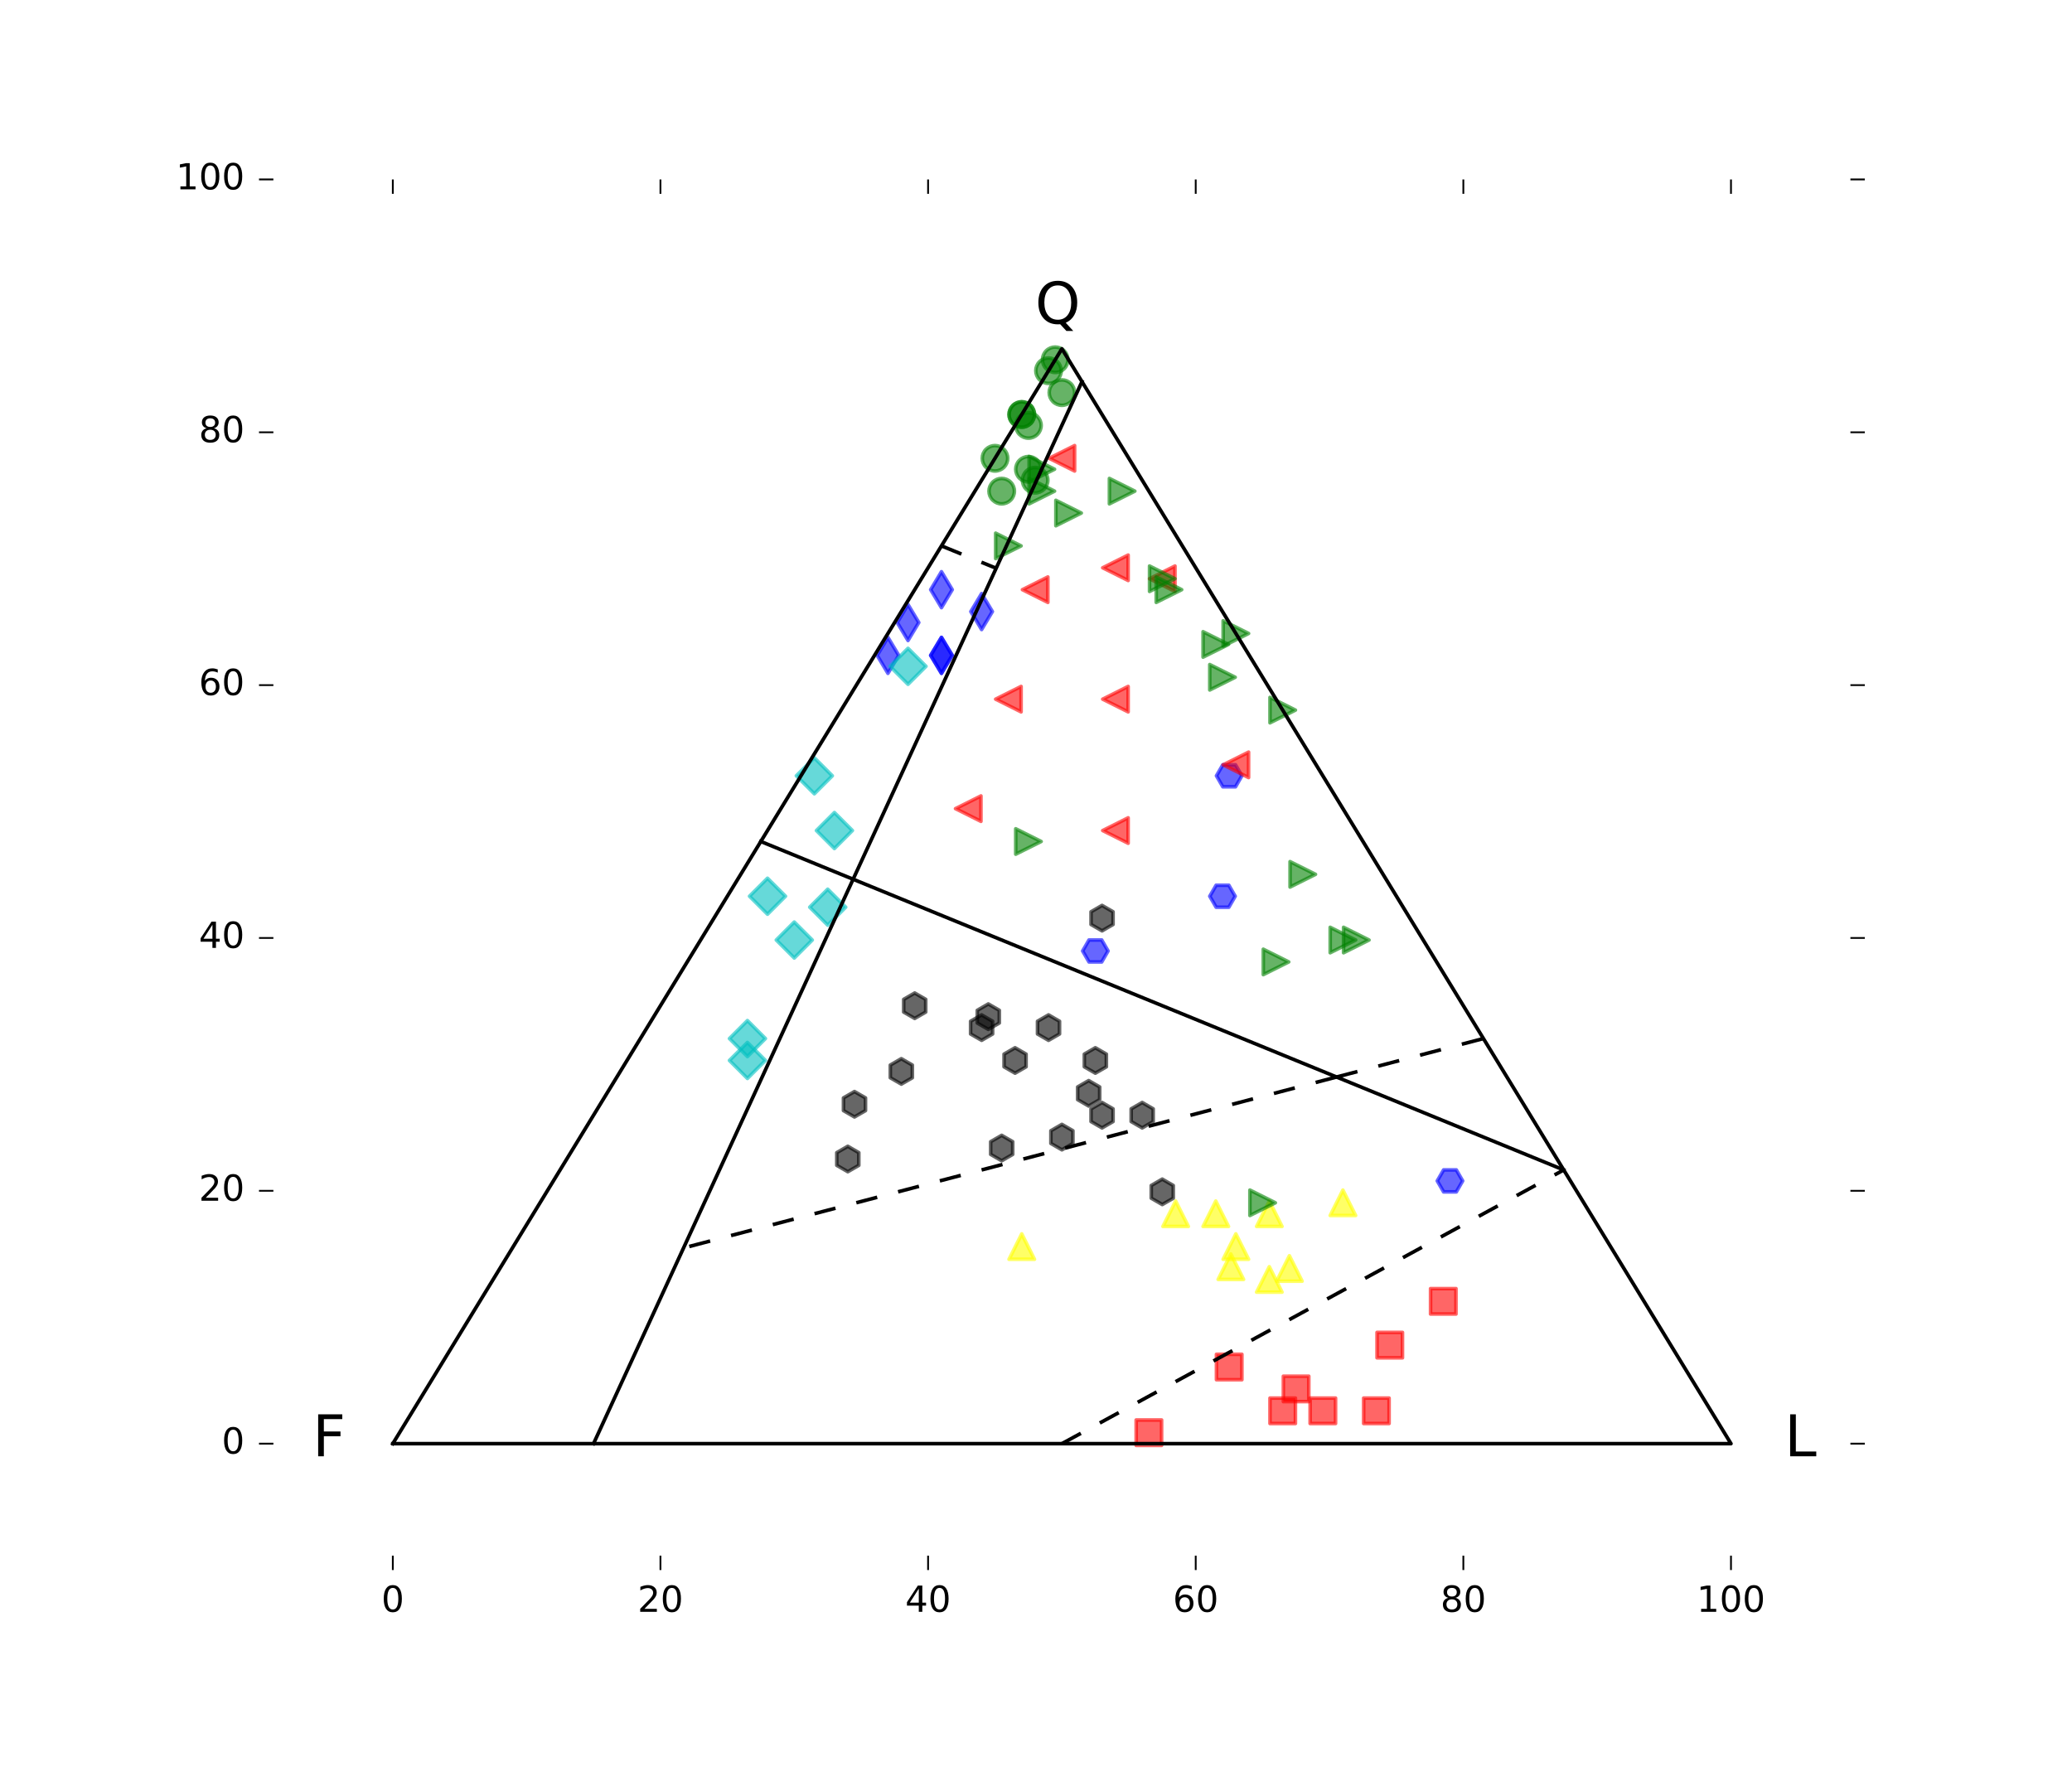 <?xml version="1.0" encoding="utf-8" standalone="no"?>
<!DOCTYPE svg PUBLIC "-//W3C//DTD SVG 1.1//EN"
  "http://www.w3.org/Graphics/SVG/1.1/DTD/svg11.dtd">
<!-- Created with matplotlib (http://matplotlib.org/) -->
<svg height="498pt" version="1.1" viewBox="0 0 576 498" width="576pt" xmlns="http://www.w3.org/2000/svg" xmlns:xlink="http://www.w3.org/1999/xlink">
 <defs>
  <style type="text/css">
*{stroke-linecap:butt;stroke-linejoin:round;stroke-miterlimit:100000;}
  </style>
 </defs>
 <g id="figure_1">
  <g id="patch_1">
   <path d="M 0 498.831 
L 576 498.831 
L 576 0 
L 0 0 
z
" style="fill:#ffffff;"/>
  </g>
  <g id="axes_1">
   <g id="patch_2">
    <path d="M 72 436.477 
L 518.4 436.477 
L 518.4 49.883 
L 72 49.883 
z
" style="fill:#ffffff;"/>
   </g>
   <g id="PathCollection_1">
    <defs>
     <path d="M 0 3.536 
C 0.938 3.536 1.837 3.163 2.5 2.5 
C 3.163 1.837 3.536 0.938 3.536 0 
C 3.536 -0.938 3.163 -1.837 2.5 -2.5 
C 1.837 -3.163 0.938 -3.536 0 -3.536 
C -0.938 -3.536 -1.837 -3.163 -2.5 -2.5 
C -3.163 -1.837 -3.536 -0.938 -3.536 0 
C -3.536 0.938 -3.163 1.837 -2.5 2.5 
C -1.837 3.163 -0.938 3.536 0 3.536 
z
" id="m0edb2e5c78" style="stroke:#008000;stroke-opacity:0.6;"/>
    </defs>
    <g clip-path="url(#pf87d4cf843)">
     <use style="fill:#008000;fill-opacity:0.6;stroke:#008000;stroke-opacity:0.6;" x="278.46" xlink:href="#m0edb2e5c78" y="136.536"/>
    </g>
   </g>
   <g id="PathCollection_2">
    <g clip-path="url(#pf87d4cf843)">
     <use style="fill:#008000;fill-opacity:0.6;stroke:#008000;stroke-opacity:0.6;" x="285.9" xlink:href="#m0edb2e5c78" y="130.448"/>
    </g>
   </g>
   <g id="PathCollection_3">
    <g clip-path="url(#pf87d4cf843)">
     <use style="fill:#008000;fill-opacity:0.6;stroke:#008000;stroke-opacity:0.6;" x="291.48" xlink:href="#m0edb2e5c78" y="103.056"/>
    </g>
   </g>
   <g id="PathCollection_4">
    <g clip-path="url(#pf87d4cf843)">
     <use style="fill:#008000;fill-opacity:0.6;stroke:#008000;stroke-opacity:0.6;" x="295.2" xlink:href="#m0edb2e5c78" y="109.143"/>
    </g>
   </g>
   <g id="PathCollection_5">
    <g clip-path="url(#pf87d4cf843)">
     <use style="fill:#008000;fill-opacity:0.6;stroke:#008000;stroke-opacity:0.6;" x="293.34" xlink:href="#m0edb2e5c78" y="100.012"/>
    </g>
   </g>
   <g id="PathCollection_6"/>
   <g id="PathCollection_7">
    <g clip-path="url(#pf87d4cf843)">
     <use style="fill:#008000;fill-opacity:0.6;stroke:#008000;stroke-opacity:0.6;" x="287.76" xlink:href="#m0edb2e5c78" y="133.492"/>
    </g>
   </g>
   <g id="PathCollection_8">
    <g clip-path="url(#pf87d4cf843)">
     <use style="fill:#008000;fill-opacity:0.6;stroke:#008000;stroke-opacity:0.6;" x="276.6" xlink:href="#m0edb2e5c78" y="127.405"/>
    </g>
   </g>
   <g id="PathCollection_9">
    <g clip-path="url(#pf87d4cf843)">
     <use style="fill:#008000;fill-opacity:0.6;stroke:#008000;stroke-opacity:0.6;" x="284.04" xlink:href="#m0edb2e5c78" y="115.23"/>
    </g>
   </g>
   <g id="PathCollection_10">
    <g clip-path="url(#pf87d4cf843)">
     <use style="fill:#008000;fill-opacity:0.6;stroke:#008000;stroke-opacity:0.6;" x="285.9" xlink:href="#m0edb2e5c78" y="118.274"/>
    </g>
   </g>
   <g id="PathCollection_11">
    <g clip-path="url(#pf87d4cf843)">
     <use style="fill:#008000;fill-opacity:0.6;stroke:#008000;stroke-opacity:0.6;" x="284.04" xlink:href="#m0edb2e5c78" y="115.23"/>
    </g>
   </g>
   <g id="PathCollection_12">
    <defs>
     <path d="M -0 5 
L 3 0 
L 0 -5 
L -3 -0 
z
" id="me1c1388f0f" style="stroke:#0000ff;stroke-opacity:0.6;"/>
    </defs>
    <g clip-path="url(#pf87d4cf843)">
     <use style="fill:#0000ff;fill-opacity:0.6;stroke:#0000ff;stroke-opacity:0.6;" x="272.88" xlink:href="#me1c1388f0f" y="170.016"/>
    </g>
   </g>
   <g id="PathCollection_13">
    <g clip-path="url(#pf87d4cf843)">
     <use style="fill:#0000ff;fill-opacity:0.6;stroke:#0000ff;stroke-opacity:0.6;" x="261.72" xlink:href="#me1c1388f0f" y="163.928"/>
    </g>
   </g>
   <g id="PathCollection_14">
    <g clip-path="url(#pf87d4cf843)">
     <use style="fill:#0000ff;fill-opacity:0.6;stroke:#0000ff;stroke-opacity:0.6;" x="261.72" xlink:href="#me1c1388f0f" y="182.19"/>
    </g>
   </g>
   <g id="PathCollection_15">
    <g clip-path="url(#pf87d4cf843)">
     <use style="fill:#0000ff;fill-opacity:0.6;stroke:#0000ff;stroke-opacity:0.6;" x="261.72" xlink:href="#me1c1388f0f" y="182.19"/>
    </g>
   </g>
   <g id="PathCollection_16">
    <g clip-path="url(#pf87d4cf843)">
     <use style="fill:#0000ff;fill-opacity:0.6;stroke:#0000ff;stroke-opacity:0.6;" x="252.42" xlink:href="#me1c1388f0f" y="173.059"/>
    </g>
   </g>
   <g id="PathCollection_17">
    <g clip-path="url(#pf87d4cf843)">
     <use style="fill:#0000ff;fill-opacity:0.6;stroke:#0000ff;stroke-opacity:0.6;" x="246.84" xlink:href="#me1c1388f0f" y="182.19"/>
    </g>
   </g>
   <g id="PathCollection_18">
    <defs>
     <path d="M -0 5 
L 5 0 
L 0 -5 
L -5 -0 
z
" id="m1ae3c4bf52" style="stroke:#00bfbf;stroke-opacity:0.6;"/>
    </defs>
    <g clip-path="url(#pf87d4cf843)">
     <use style="fill:#00bfbf;fill-opacity:0.6;stroke:#00bfbf;stroke-opacity:0.6;" x="220.8" xlink:href="#m1ae3c4bf52" y="261.325"/>
    </g>
   </g>
   <g id="PathCollection_19">
    <g clip-path="url(#pf87d4cf843)">
     <use style="fill:#00bfbf;fill-opacity:0.6;stroke:#00bfbf;stroke-opacity:0.6;" x="207.78" xlink:href="#m1ae3c4bf52" y="288.717"/>
    </g>
   </g>
   <g id="PathCollection_20">
    <g clip-path="url(#pf87d4cf843)">
     <use style="fill:#00bfbf;fill-opacity:0.6;stroke:#00bfbf;stroke-opacity:0.6;" x="231.96" xlink:href="#m1ae3c4bf52" y="230.888"/>
    </g>
   </g>
   <g id="PathCollection_21">
    <g clip-path="url(#pf87d4cf843)">
     <use style="fill:#00bfbf;fill-opacity:0.6;stroke:#00bfbf;stroke-opacity:0.6;" x="213.36" xlink:href="#m1ae3c4bf52" y="249.15"/>
    </g>
   </g>
   <g id="PathCollection_22">
    <g clip-path="url(#pf87d4cf843)">
     <use style="fill:#00bfbf;fill-opacity:0.6;stroke:#00bfbf;stroke-opacity:0.6;" x="207.78" xlink:href="#m1ae3c4bf52" y="294.805"/>
    </g>
   </g>
   <g id="PathCollection_23">
    <g clip-path="url(#pf87d4cf843)">
     <use style="fill:#00bfbf;fill-opacity:0.6;stroke:#00bfbf;stroke-opacity:0.6;" x="230.1" xlink:href="#m1ae3c4bf52" y="252.194"/>
    </g>
   </g>
   <g id="PathCollection_24">
    <g clip-path="url(#pf87d4cf843)">
     <use style="fill:#00bfbf;fill-opacity:0.6;stroke:#00bfbf;stroke-opacity:0.6;" x="226.38" xlink:href="#m1ae3c4bf52" y="215.67"/>
    </g>
   </g>
   <g id="PathCollection_25">
    <g clip-path="url(#pf87d4cf843)">
     <use style="fill:#00bfbf;fill-opacity:0.6;stroke:#00bfbf;stroke-opacity:0.6;" x="252.42" xlink:href="#m1ae3c4bf52" y="185.234"/>
    </g>
   </g>
   <g id="PathCollection_26">
    <defs>
     <path d="M -3.536 3.536 
L 3.536 3.536 
L 3.536 -3.536 
L -3.536 -3.536 
z
" id="m900922bbd7" style="stroke:#ff0000;stroke-opacity:0.6;"/>
    </defs>
    <g clip-path="url(#pf87d4cf843)">
     <use style="fill:#ff0000;fill-opacity:0.6;stroke:#ff0000;stroke-opacity:0.6;" x="319.38" xlink:href="#m900922bbd7" y="398.288"/>
    </g>
   </g>
   <g id="PathCollection_27">
    <g clip-path="url(#pf87d4cf843)">
     <use style="fill:#ff0000;fill-opacity:0.6;stroke:#ff0000;stroke-opacity:0.6;" x="401.22" xlink:href="#m900922bbd7" y="361.765"/>
    </g>
   </g>
   <g id="PathCollection_28">
    <g clip-path="url(#pf87d4cf843)">
     <use style="fill:#ff0000;fill-opacity:0.6;stroke:#ff0000;stroke-opacity:0.6;" x="341.7" xlink:href="#m900922bbd7" y="380.026"/>
    </g>
   </g>
   <g id="PathCollection_29">
    <g clip-path="url(#pf87d4cf843)">
     <use style="fill:#ff0000;fill-opacity:0.6;stroke:#ff0000;stroke-opacity:0.6;" x="386.34" xlink:href="#m900922bbd7" y="373.939"/>
    </g>
   </g>
   <g id="PathCollection_30">
    <g clip-path="url(#pf87d4cf843)">
     <use style="fill:#ff0000;fill-opacity:0.6;stroke:#ff0000;stroke-opacity:0.6;" x="360.3" xlink:href="#m900922bbd7" y="386.114"/>
    </g>
   </g>
   <g id="PathCollection_31">
    <g clip-path="url(#pf87d4cf843)">
     <use style="fill:#ff0000;fill-opacity:0.6;stroke:#ff0000;stroke-opacity:0.6;" x="356.58" xlink:href="#m900922bbd7" y="392.201"/>
    </g>
   </g>
   <g id="PathCollection_32">
    <g clip-path="url(#pf87d4cf843)">
     <use style="fill:#ff0000;fill-opacity:0.6;stroke:#ff0000;stroke-opacity:0.6;" x="382.62" xlink:href="#m900922bbd7" y="392.201"/>
    </g>
   </g>
   <g id="PathCollection_33">
    <g clip-path="url(#pf87d4cf843)">
     <use style="fill:#ff0000;fill-opacity:0.6;stroke:#ff0000;stroke-opacity:0.6;" x="367.74" xlink:href="#m900922bbd7" y="392.201"/>
    </g>
   </g>
   <g id="PathCollection_34">
    <defs>
     <path d="M 0 -3.536 
L -3.536 3.536 
L 3.536 3.536 
z
" id="m98f970c821" style="stroke:#ffff00;stroke-opacity:0.6;"/>
    </defs>
    <g clip-path="url(#pf87d4cf843)">
     <use style="fill:#ffff00;fill-opacity:0.6;stroke:#ffff00;stroke-opacity:0.6;" x="326.82" xlink:href="#m98f970c821" y="337.416"/>
    </g>
   </g>
   <g id="PathCollection_35">
    <g clip-path="url(#pf87d4cf843)">
     <use style="fill:#ffff00;fill-opacity:0.6;stroke:#ffff00;stroke-opacity:0.6;" x="337.98" xlink:href="#m98f970c821" y="337.416"/>
    </g>
   </g>
   <g id="PathCollection_36">
    <g clip-path="url(#pf87d4cf843)">
     <use style="fill:#ffff00;fill-opacity:0.6;stroke:#ffff00;stroke-opacity:0.6;" x="358.44" xlink:href="#m98f970c821" y="352.634"/>
    </g>
   </g>
   <g id="PathCollection_37">
    <g clip-path="url(#pf87d4cf843)">
     <use style="fill:#ffff00;fill-opacity:0.6;stroke:#ffff00;stroke-opacity:0.6;" x="343.56" xlink:href="#m98f970c821" y="346.546"/>
    </g>
   </g>
   <g id="PathCollection_38">
    <g clip-path="url(#pf87d4cf843)">
     <use style="fill:#ffff00;fill-opacity:0.6;stroke:#ffff00;stroke-opacity:0.6;" x="373.32" xlink:href="#m98f970c821" y="334.372"/>
    </g>
   </g>
   <g id="PathCollection_39">
    <g clip-path="url(#pf87d4cf843)">
     <use style="fill:#ffff00;fill-opacity:0.6;stroke:#ffff00;stroke-opacity:0.6;" x="342.17" xlink:href="#m98f970c821" y="352.142"/>
    </g>
   </g>
   <g id="PathCollection_40">
    <g clip-path="url(#pf87d4cf843)">
     <use style="fill:#ffff00;fill-opacity:0.6;stroke:#ffff00;stroke-opacity:0.6;" x="352.86" xlink:href="#m98f970c821" y="337.416"/>
    </g>
   </g>
   <g id="PathCollection_41">
    <g clip-path="url(#pf87d4cf843)">
     <use style="fill:#ffff00;fill-opacity:0.6;stroke:#ffff00;stroke-opacity:0.6;" x="352.86" xlink:href="#m98f970c821" y="355.677"/>
    </g>
   </g>
   <g id="PathCollection_42">
    <g clip-path="url(#pf87d4cf843)">
     <use style="fill:#ffff00;fill-opacity:0.6;stroke:#ffff00;stroke-opacity:0.6;" x="284.04" xlink:href="#m98f970c821" y="346.546"/>
    </g>
   </g>
   <g id="PathCollection_43">
    <defs>
     <path d="M 0 -3.536 
L -3.062 -1.768 
L -3.062 1.768 
L -0 3.536 
L 3.062 1.768 
L 3.062 -1.768 
z
" id="me81f7ece10" style="stroke:#000000;stroke-opacity:0.6;"/>
    </defs>
    <g clip-path="url(#pf87d4cf843)">
     <use style="fill-opacity:0.6;stroke:#000000;stroke-opacity:0.6;" x="237.54" xlink:href="#me81f7ece10" y="306.979"/>
    </g>
   </g>
   <g id="PathCollection_44">
    <g clip-path="url(#pf87d4cf843)">
     <use style="fill-opacity:0.6;stroke:#000000;stroke-opacity:0.6;" x="250.56" xlink:href="#me81f7ece10" y="297.848"/>
    </g>
   </g>
   <g id="PathCollection_45">
    <g clip-path="url(#pf87d4cf843)">
     <use style="fill-opacity:0.6;stroke:#000000;stroke-opacity:0.6;" x="317.52" xlink:href="#me81f7ece10" y="310.023"/>
    </g>
   </g>
   <g id="PathCollection_46">
    <g clip-path="url(#pf87d4cf843)">
     <use style="fill-opacity:0.6;stroke:#000000;stroke-opacity:0.6;" x="291.48" xlink:href="#me81f7ece10" y="285.674"/>
    </g>
   </g>
   <g id="PathCollection_47">
    <g clip-path="url(#pf87d4cf843)">
     <use style="fill-opacity:0.6;stroke:#000000;stroke-opacity:0.6;" x="272.88" xlink:href="#me81f7ece10" y="285.674"/>
    </g>
   </g>
   <g id="PathCollection_48">
    <g clip-path="url(#pf87d4cf843)">
     <use style="fill-opacity:0.6;stroke:#000000;stroke-opacity:0.6;" x="304.5" xlink:href="#me81f7ece10" y="294.805"/>
    </g>
   </g>
   <g id="PathCollection_49">
    <g clip-path="url(#pf87d4cf843)">
     <use style="fill-opacity:0.6;stroke:#000000;stroke-opacity:0.6;" x="302.64" xlink:href="#me81f7ece10" y="303.936"/>
    </g>
   </g>
   <g id="PathCollection_50">
    <g clip-path="url(#pf87d4cf843)">
     <use style="fill-opacity:0.6;stroke:#000000;stroke-opacity:0.6;" x="235.68" xlink:href="#me81f7ece10" y="322.197"/>
    </g>
   </g>
   <g id="PathCollection_51">
    <g clip-path="url(#pf87d4cf843)">
     <use style="fill-opacity:0.6;stroke:#000000;stroke-opacity:0.6;" x="254.28" xlink:href="#me81f7ece10" y="279.586"/>
    </g>
   </g>
   <g id="PathCollection_52">
    <g clip-path="url(#pf87d4cf843)">
     <use style="fill-opacity:0.6;stroke:#000000;stroke-opacity:0.6;" x="306.36" xlink:href="#me81f7ece10" y="310.023"/>
    </g>
   </g>
   <g id="PathCollection_53">
    <g clip-path="url(#pf87d4cf843)">
     <use style="fill-opacity:0.6;stroke:#000000;stroke-opacity:0.6;" x="282.18" xlink:href="#me81f7ece10" y="294.805"/>
    </g>
   </g>
   <g id="PathCollection_54">
    <g clip-path="url(#pf87d4cf843)">
     <use style="fill-opacity:0.6;stroke:#000000;stroke-opacity:0.6;" x="323.1" xlink:href="#me81f7ece10" y="331.328"/>
    </g>
   </g>
   <g id="PathCollection_55">
    <g clip-path="url(#pf87d4cf843)">
     <use style="fill-opacity:0.6;stroke:#000000;stroke-opacity:0.6;" x="306.36" xlink:href="#me81f7ece10" y="255.237"/>
    </g>
   </g>
   <g id="PathCollection_56">
    <g clip-path="url(#pf87d4cf843)">
     <use style="fill-opacity:0.6;stroke:#000000;stroke-opacity:0.6;" x="278.46" xlink:href="#me81f7ece10" y="319.154"/>
    </g>
   </g>
   <g id="PathCollection_57">
    <g clip-path="url(#pf87d4cf843)">
     <use style="fill-opacity:0.6;stroke:#000000;stroke-opacity:0.6;" x="274.74" xlink:href="#me81f7ece10" y="282.63"/>
    </g>
   </g>
   <g id="PathCollection_58">
    <g clip-path="url(#pf87d4cf843)">
     <use style="fill-opacity:0.6;stroke:#000000;stroke-opacity:0.6;" x="295.2" xlink:href="#me81f7ece10" y="316.11"/>
    </g>
   </g>
   <g id="PathCollection_59">
    <defs>
     <path d="M -1.768 -3.062 
L -3.536 -0 
L -1.768 3.062 
L 1.768 3.062 
L 3.536 0 
L 1.768 -3.062 
z
" id="m9d646b6c12" style="stroke:#0000ff;stroke-opacity:0.6;"/>
    </defs>
    <g clip-path="url(#pf87d4cf843)">
     <use style="fill:#0000ff;fill-opacity:0.6;stroke:#0000ff;stroke-opacity:0.6;" x="304.5" xlink:href="#m9d646b6c12" y="264.368"/>
    </g>
   </g>
   <g id="PathCollection_60">
    <g clip-path="url(#pf87d4cf843)">
     <use style="fill:#0000ff;fill-opacity:0.6;stroke:#0000ff;stroke-opacity:0.6;" x="403.08" xlink:href="#m9d646b6c12" y="328.285"/>
    </g>
   </g>
   <g id="PathCollection_61">
    <g clip-path="url(#pf87d4cf843)">
     <use style="fill:#0000ff;fill-opacity:0.6;stroke:#0000ff;stroke-opacity:0.6;" x="339.84" xlink:href="#m9d646b6c12" y="249.15"/>
    </g>
   </g>
   <g id="PathCollection_62">
    <g clip-path="url(#pf87d4cf843)">
     <use style="fill:#0000ff;fill-opacity:0.6;stroke:#0000ff;stroke-opacity:0.6;" x="341.7" xlink:href="#m9d646b6c12" y="215.67"/>
    </g>
   </g>
   <g id="PathCollection_63">
    <defs>
     <path d="M -3.536 -0 
L 3.536 3.536 
L 3.536 -3.536 
z
" id="mc5dc5f750b" style="stroke:#ff0000;stroke-opacity:0.6;"/>
    </defs>
    <g clip-path="url(#pf87d4cf843)">
     <use style="fill:#ff0000;fill-opacity:0.6;stroke:#ff0000;stroke-opacity:0.6;" x="269.16" xlink:href="#mc5dc5f750b" y="224.801"/>
    </g>
   </g>
   <g id="PathCollection_64">
    <g clip-path="url(#pf87d4cf843)">
     <use style="fill:#ff0000;fill-opacity:0.6;stroke:#ff0000;stroke-opacity:0.6;" x="310.08" xlink:href="#mc5dc5f750b" y="230.888"/>
    </g>
   </g>
   <g id="PathCollection_65">
    <g clip-path="url(#pf87d4cf843)">
     <use style="fill:#ff0000;fill-opacity:0.6;stroke:#ff0000;stroke-opacity:0.6;" x="295.2" xlink:href="#mc5dc5f750b" y="127.405"/>
    </g>
   </g>
   <g id="PathCollection_66">
    <g clip-path="url(#pf87d4cf843)">
     <use style="fill:#ff0000;fill-opacity:0.6;stroke:#ff0000;stroke-opacity:0.6;" x="310.08" xlink:href="#mc5dc5f750b" y="157.841"/>
    </g>
   </g>
   <g id="PathCollection_67">
    <g clip-path="url(#pf87d4cf843)">
     <use style="fill:#ff0000;fill-opacity:0.6;stroke:#ff0000;stroke-opacity:0.6;" x="343.56" xlink:href="#mc5dc5f750b" y="212.626"/>
    </g>
   </g>
   <g id="PathCollection_68">
    <g clip-path="url(#pf87d4cf843)">
     <use style="fill:#ff0000;fill-opacity:0.6;stroke:#ff0000;stroke-opacity:0.6;" x="323.1" xlink:href="#mc5dc5f750b" y="160.885"/>
    </g>
   </g>
   <g id="PathCollection_69">
    <g clip-path="url(#pf87d4cf843)">
     <use style="fill:#ff0000;fill-opacity:0.6;stroke:#ff0000;stroke-opacity:0.6;" x="280.32" xlink:href="#mc5dc5f750b" y="194.365"/>
    </g>
   </g>
   <g id="PathCollection_70">
    <g clip-path="url(#pf87d4cf843)">
     <use style="fill:#ff0000;fill-opacity:0.6;stroke:#ff0000;stroke-opacity:0.6;" x="287.76" xlink:href="#mc5dc5f750b" y="163.928"/>
    </g>
   </g>
   <g id="PathCollection_71">
    <g clip-path="url(#pf87d4cf843)">
     <use style="fill:#ff0000;fill-opacity:0.6;stroke:#ff0000;stroke-opacity:0.6;" x="310.08" xlink:href="#mc5dc5f750b" y="194.365"/>
    </g>
   </g>
   <g id="PathCollection_72">
    <defs>
     <path d="M 3.536 0 
L -3.536 -3.536 
L -3.536 3.536 
z
" id="m65e6032bd2" style="stroke:#008000;stroke-opacity:0.6;"/>
    </defs>
    <g clip-path="url(#pf87d4cf843)">
     <use style="fill:#008000;fill-opacity:0.6;stroke:#008000;stroke-opacity:0.6;" x="285.9" xlink:href="#m65e6032bd2" y="233.932"/>
    </g>
   </g>
   <g id="PathCollection_73">
    <g clip-path="url(#pf87d4cf843)">
     <use style="fill:#008000;fill-opacity:0.6;stroke:#008000;stroke-opacity:0.6;" x="311.94" xlink:href="#m65e6032bd2" y="136.536"/>
    </g>
   </g>
   <g id="PathCollection_74">
    <g clip-path="url(#pf87d4cf843)">
     <use style="fill:#008000;fill-opacity:0.6;stroke:#008000;stroke-opacity:0.6;" x="354.72" xlink:href="#m65e6032bd2" y="267.412"/>
    </g>
   </g>
   <g id="PathCollection_75">
    <g clip-path="url(#pf87d4cf843)">
     <use style="fill:#008000;fill-opacity:0.6;stroke:#008000;stroke-opacity:0.6;" x="339.84" xlink:href="#m65e6032bd2" y="188.277"/>
    </g>
   </g>
   <g id="PathCollection_76">
    <g clip-path="url(#pf87d4cf843)">
     <use style="fill:#008000;fill-opacity:0.6;stroke:#008000;stroke-opacity:0.6;" x="362.16" xlink:href="#m65e6032bd2" y="243.063"/>
    </g>
   </g>
   <g id="PathCollection_77">
    <g clip-path="url(#pf87d4cf843)">
     <use style="fill:#008000;fill-opacity:0.6;stroke:#008000;stroke-opacity:0.6;" x="356.58" xlink:href="#m65e6032bd2" y="197.408"/>
    </g>
   </g>
   <g id="PathCollection_78">
    <g clip-path="url(#pf87d4cf843)">
     <use style="fill:#008000;fill-opacity:0.6;stroke:#008000;stroke-opacity:0.6;" x="373.32" xlink:href="#m65e6032bd2" y="261.325"/>
    </g>
   </g>
   <g id="PathCollection_79">
    <g clip-path="url(#pf87d4cf843)">
     <use style="fill:#008000;fill-opacity:0.6;stroke:#008000;stroke-opacity:0.6;" x="351.0" xlink:href="#m65e6032bd2" y="334.372"/>
    </g>
   </g>
   <g id="PathCollection_80">
    <g clip-path="url(#pf87d4cf843)">
     <use style="fill:#008000;fill-opacity:0.6;stroke:#008000;stroke-opacity:0.6;" x="343.56" xlink:href="#m65e6032bd2" y="176.103"/>
    </g>
   </g>
   <g id="PathCollection_81">
    <g clip-path="url(#pf87d4cf843)">
     <use style="fill:#008000;fill-opacity:0.6;stroke:#008000;stroke-opacity:0.6;" x="289.62" xlink:href="#m65e6032bd2" y="130.448"/>
    </g>
   </g>
   <g id="PathCollection_82">
    <g clip-path="url(#pf87d4cf843)">
     <use style="fill:#008000;fill-opacity:0.6;stroke:#008000;stroke-opacity:0.6;" x="280.32" xlink:href="#m65e6032bd2" y="151.754"/>
    </g>
   </g>
   <g id="PathCollection_83">
    <g clip-path="url(#pf87d4cf843)">
     <use style="fill:#008000;fill-opacity:0.6;stroke:#008000;stroke-opacity:0.6;" x="297.06" xlink:href="#m65e6032bd2" y="142.623"/>
    </g>
   </g>
   <g id="PathCollection_84">
    <g clip-path="url(#pf87d4cf843)">
     <use style="fill:#008000;fill-opacity:0.6;stroke:#008000;stroke-opacity:0.6;" x="289.62" xlink:href="#m65e6032bd2" y="136.536"/>
    </g>
   </g>
   <g id="PathCollection_85">
    <g clip-path="url(#pf87d4cf843)">
     <use style="fill:#008000;fill-opacity:0.6;stroke:#008000;stroke-opacity:0.6;" x="377.04" xlink:href="#m65e6032bd2" y="261.325"/>
    </g>
   </g>
   <g id="PathCollection_86">
    <g clip-path="url(#pf87d4cf843)">
     <use style="fill:#008000;fill-opacity:0.6;stroke:#008000;stroke-opacity:0.6;" x="323.1" xlink:href="#m65e6032bd2" y="160.885"/>
    </g>
   </g>
   <g id="PathCollection_87">
    <g clip-path="url(#pf87d4cf843)">
     <use style="fill:#008000;fill-opacity:0.6;stroke:#008000;stroke-opacity:0.6;" x="337.98" xlink:href="#m65e6032bd2" y="179.146"/>
    </g>
   </g>
   <g id="PathCollection_88">
    <g clip-path="url(#pf87d4cf843)">
     <use style="fill:#008000;fill-opacity:0.6;stroke:#008000;stroke-opacity:0.6;" x="324.96" xlink:href="#m65e6032bd2" y="163.928"/>
    </g>
   </g>
   <g id="line2d_1">
    <path clip-path="url(#pf87d4cf843)" d="M 109.2 401.332 
L 295.2 96.968 
L 481.2 401.332 
L 109.2 401.332 
" style="fill:none;stroke:#000000;stroke-linecap:square;"/>
   </g>
   <g id="line2d_2">
    <path clip-path="url(#pf87d4cf843)" d="M 300.78 106.099 
L 165 401.332 
" style="fill:none;stroke:#000000;stroke-linecap:square;"/>
   </g>
   <g id="line2d_3">
    <path clip-path="url(#pf87d4cf843)" d="M 211.5 233.932 
L 434.7 325.241 
" style="fill:none;stroke:#000000;stroke-linecap:square;"/>
   </g>
   <g id="line2d_4">
    <path clip-path="url(#pf87d4cf843)" d="M 371.551 299.407 
L 190.017 346.936 
" style="fill:none;stroke:#000000;stroke-dasharray:6,6;stroke-dashoffset:0.0;"/>
   </g>
   <g id="line2d_5">
    <path clip-path="url(#pf87d4cf843)" d="M 371.551 299.407 
L 412.38 288.717 
" style="fill:none;stroke:#000000;stroke-dasharray:6,6;stroke-dashoffset:0.0;"/>
   </g>
   <g id="line2d_6">
    <path clip-path="url(#pf87d4cf843)" d="M 295.2 401.332 
L 434.7 325.241 
" style="fill:none;stroke:#000000;stroke-dasharray:6,6;stroke-dashoffset:0.0;"/>
   </g>
   <g id="line2d_7">
    <path clip-path="url(#pf87d4cf843)" d="M 261.72 151.754 
L 276.923 157.973 
" style="fill:none;stroke:#000000;stroke-dasharray:6,6;stroke-dashoffset:0.0;"/>
   </g>
   <g id="patch_3">
    <path d="M 72 436.477 
L 518.4 436.477 
" style="fill:none;"/>
   </g>
   <g id="patch_4">
    <path d="M 72 49.883 
L 518.4 49.883 
" style="fill:none;"/>
   </g>
   <g id="patch_5">
    <path d="M 518.4 436.477 
L 518.4 49.883 
" style="fill:none;"/>
   </g>
   <g id="patch_6">
    <path d="M 72 436.477 
L 72 49.883 
" style="fill:none;"/>
   </g>
   <g id="matplotlib.axis_1">
    <g id="xtick_1">
     <g id="line2d_8">
      <defs>
       <path d="M 0 0 
L 0 -4 
" id="m0a11b3a94f" style="stroke:#000000;stroke-width:0.5;"/>
      </defs>
      <g>
       <use style="stroke:#000000;stroke-width:0.5;" x="109.2" xlink:href="#m0a11b3a94f" y="436.477"/>
      </g>
     </g>
     <g id="line2d_9">
      <defs>
       <path d="M 0 0 
L 0 4 
" id="m22182e36e3" style="stroke:#000000;stroke-width:0.5;"/>
      </defs>
      <g>
       <use style="stroke:#000000;stroke-width:0.5;" x="109.2" xlink:href="#m22182e36e3" y="49.883"/>
      </g>
     </g>
     <g id="text_1">
      <!-- 0 -->
      <defs>
       <path d="M 31.781 66.406 
Q 24.172 66.406 20.328 58.906 
Q 16.5 51.422 16.5 36.375 
Q 16.5 21.391 20.328 13.891 
Q 24.172 6.391 31.781 6.391 
Q 39.453 6.391 43.281 13.891 
Q 47.125 21.391 47.125 36.375 
Q 47.125 51.422 43.281 58.906 
Q 39.453 66.406 31.781 66.406 
M 31.781 74.219 
Q 44.047 74.219 50.516 64.516 
Q 56.984 54.828 56.984 36.375 
Q 56.984 17.969 50.516 8.266 
Q 44.047 -1.422 31.781 -1.422 
Q 19.531 -1.422 13.062 8.266 
Q 6.594 17.969 6.594 36.375 
Q 6.594 54.828 13.062 64.516 
Q 19.531 74.219 31.781 74.219 
" id="BitstreamVeraSans-Roman-30"/>
      </defs>
      <g transform="translate(106.019 448.075)scale(0.1 -0.1)">
       <use xlink:href="#BitstreamVeraSans-Roman-30"/>
      </g>
     </g>
    </g>
    <g id="xtick_2">
     <g id="line2d_10">
      <g>
       <use style="stroke:#000000;stroke-width:0.5;" x="183.6" xlink:href="#m0a11b3a94f" y="436.477"/>
      </g>
     </g>
     <g id="line2d_11">
      <g>
       <use style="stroke:#000000;stroke-width:0.5;" x="183.6" xlink:href="#m22182e36e3" y="49.883"/>
      </g>
     </g>
     <g id="text_2">
      <!-- 20 -->
      <defs>
       <path d="M 19.188 8.297 
L 53.609 8.297 
L 53.609 0 
L 7.328 0 
L 7.328 8.297 
Q 12.938 14.109 22.625 23.891 
Q 32.328 33.688 34.812 36.531 
Q 39.547 41.844 41.422 45.531 
Q 43.312 49.219 43.312 52.781 
Q 43.312 58.594 39.234 62.25 
Q 35.156 65.922 28.609 65.922 
Q 23.969 65.922 18.812 64.312 
Q 13.672 62.703 7.812 59.422 
L 7.812 69.391 
Q 13.766 71.781 18.938 73 
Q 24.125 74.219 28.422 74.219 
Q 39.75 74.219 46.484 68.547 
Q 53.219 62.891 53.219 53.422 
Q 53.219 48.922 51.531 44.891 
Q 49.859 40.875 45.406 35.406 
Q 44.188 33.984 37.641 27.219 
Q 31.109 20.453 19.188 8.297 
" id="BitstreamVeraSans-Roman-32"/>
      </defs>
      <g transform="translate(177.238 448.075)scale(0.1 -0.1)">
       <use xlink:href="#BitstreamVeraSans-Roman-32"/>
       <use x="63.623" xlink:href="#BitstreamVeraSans-Roman-30"/>
      </g>
     </g>
    </g>
    <g id="xtick_3">
     <g id="line2d_12">
      <g>
       <use style="stroke:#000000;stroke-width:0.5;" x="258.0" xlink:href="#m0a11b3a94f" y="436.477"/>
      </g>
     </g>
     <g id="line2d_13">
      <g>
       <use style="stroke:#000000;stroke-width:0.5;" x="258.0" xlink:href="#m22182e36e3" y="49.883"/>
      </g>
     </g>
     <g id="text_3">
      <!-- 40 -->
      <defs>
       <path d="M 37.797 64.312 
L 12.891 25.391 
L 37.797 25.391 
z
M 35.203 72.906 
L 47.609 72.906 
L 47.609 25.391 
L 58.016 25.391 
L 58.016 17.188 
L 47.609 17.188 
L 47.609 0 
L 37.797 0 
L 37.797 17.188 
L 4.891 17.188 
L 4.891 26.703 
z
" id="BitstreamVeraSans-Roman-34"/>
      </defs>
      <g transform="translate(251.637 448.075)scale(0.1 -0.1)">
       <use xlink:href="#BitstreamVeraSans-Roman-34"/>
       <use x="63.623" xlink:href="#BitstreamVeraSans-Roman-30"/>
      </g>
     </g>
    </g>
    <g id="xtick_4">
     <g id="line2d_14">
      <g>
       <use style="stroke:#000000;stroke-width:0.5;" x="332.4" xlink:href="#m0a11b3a94f" y="436.477"/>
      </g>
     </g>
     <g id="line2d_15">
      <g>
       <use style="stroke:#000000;stroke-width:0.5;" x="332.4" xlink:href="#m22182e36e3" y="49.883"/>
      </g>
     </g>
     <g id="text_4">
      <!-- 60 -->
      <defs>
       <path d="M 33.016 40.375 
Q 26.375 40.375 22.484 35.828 
Q 18.609 31.297 18.609 23.391 
Q 18.609 15.531 22.484 10.953 
Q 26.375 6.391 33.016 6.391 
Q 39.656 6.391 43.531 10.953 
Q 47.406 15.531 47.406 23.391 
Q 47.406 31.297 43.531 35.828 
Q 39.656 40.375 33.016 40.375 
M 52.594 71.297 
L 52.594 62.312 
Q 48.875 64.062 45.094 64.984 
Q 41.312 65.922 37.594 65.922 
Q 27.828 65.922 22.672 59.328 
Q 17.531 52.734 16.797 39.406 
Q 19.672 43.656 24.016 45.922 
Q 28.375 48.188 33.594 48.188 
Q 44.578 48.188 50.953 41.516 
Q 57.328 34.859 57.328 23.391 
Q 57.328 12.156 50.688 5.359 
Q 44.047 -1.422 33.016 -1.422 
Q 20.359 -1.422 13.672 8.266 
Q 6.984 17.969 6.984 36.375 
Q 6.984 53.656 15.188 63.938 
Q 23.391 74.219 37.203 74.219 
Q 40.922 74.219 44.703 73.484 
Q 48.484 72.75 52.594 71.297 
" id="BitstreamVeraSans-Roman-36"/>
      </defs>
      <g transform="translate(326.038 448.075)scale(0.1 -0.1)">
       <use xlink:href="#BitstreamVeraSans-Roman-36"/>
       <use x="63.623" xlink:href="#BitstreamVeraSans-Roman-30"/>
      </g>
     </g>
    </g>
    <g id="xtick_5">
     <g id="line2d_16">
      <g>
       <use style="stroke:#000000;stroke-width:0.5;" x="406.8" xlink:href="#m0a11b3a94f" y="436.477"/>
      </g>
     </g>
     <g id="line2d_17">
      <g>
       <use style="stroke:#000000;stroke-width:0.5;" x="406.8" xlink:href="#m22182e36e3" y="49.883"/>
      </g>
     </g>
     <g id="text_5">
      <!-- 80 -->
      <defs>
       <path d="M 31.781 34.625 
Q 24.75 34.625 20.719 30.859 
Q 16.703 27.094 16.703 20.516 
Q 16.703 13.922 20.719 10.156 
Q 24.75 6.391 31.781 6.391 
Q 38.812 6.391 42.859 10.172 
Q 46.922 13.969 46.922 20.516 
Q 46.922 27.094 42.891 30.859 
Q 38.875 34.625 31.781 34.625 
M 21.922 38.812 
Q 15.578 40.375 12.031 44.719 
Q 8.5 49.078 8.5 55.328 
Q 8.5 64.062 14.719 69.141 
Q 20.953 74.219 31.781 74.219 
Q 42.672 74.219 48.875 69.141 
Q 55.078 64.062 55.078 55.328 
Q 55.078 49.078 51.531 44.719 
Q 48 40.375 41.703 38.812 
Q 48.828 37.156 52.797 32.312 
Q 56.781 27.484 56.781 20.516 
Q 56.781 9.906 50.312 4.234 
Q 43.844 -1.422 31.781 -1.422 
Q 19.734 -1.422 13.25 4.234 
Q 6.781 9.906 6.781 20.516 
Q 6.781 27.484 10.781 32.312 
Q 14.797 37.156 21.922 38.812 
M 18.312 54.391 
Q 18.312 48.734 21.844 45.562 
Q 25.391 42.391 31.781 42.391 
Q 38.141 42.391 41.719 45.562 
Q 45.312 48.734 45.312 54.391 
Q 45.312 60.062 41.719 63.234 
Q 38.141 66.406 31.781 66.406 
Q 25.391 66.406 21.844 63.234 
Q 18.312 60.062 18.312 54.391 
" id="BitstreamVeraSans-Roman-38"/>
      </defs>
      <g transform="translate(400.438 448.075)scale(0.1 -0.1)">
       <use xlink:href="#BitstreamVeraSans-Roman-38"/>
       <use x="63.623" xlink:href="#BitstreamVeraSans-Roman-30"/>
      </g>
     </g>
    </g>
    <g id="xtick_6">
     <g id="line2d_18">
      <g>
       <use style="stroke:#000000;stroke-width:0.5;" x="481.2" xlink:href="#m0a11b3a94f" y="436.477"/>
      </g>
     </g>
     <g id="line2d_19">
      <g>
       <use style="stroke:#000000;stroke-width:0.5;" x="481.2" xlink:href="#m22182e36e3" y="49.883"/>
      </g>
     </g>
     <g id="text_6">
      <!-- 100 -->
      <defs>
       <path d="M 12.406 8.297 
L 28.516 8.297 
L 28.516 63.922 
L 10.984 60.406 
L 10.984 69.391 
L 28.422 72.906 
L 38.281 72.906 
L 38.281 8.297 
L 54.391 8.297 
L 54.391 0 
L 12.406 0 
z
" id="BitstreamVeraSans-Roman-31"/>
      </defs>
      <g transform="translate(471.656 448.075)scale(0.1 -0.1)">
       <use xlink:href="#BitstreamVeraSans-Roman-31"/>
       <use x="63.623" xlink:href="#BitstreamVeraSans-Roman-30"/>
       <use x="127.246" xlink:href="#BitstreamVeraSans-Roman-30"/>
      </g>
     </g>
    </g>
   </g>
   <g id="matplotlib.axis_2">
    <g id="ytick_1">
     <g id="line2d_20">
      <defs>
       <path d="M 0 0 
L 4 0 
" id="m3cb699e919" style="stroke:#000000;stroke-width:0.5;"/>
      </defs>
      <g>
       <use style="stroke:#000000;stroke-width:0.5;" x="72.0" xlink:href="#m3cb699e919" y="401.332"/>
      </g>
     </g>
     <g id="line2d_21">
      <defs>
       <path d="M 0 0 
L -4 0 
" id="m865e587c1e" style="stroke:#000000;stroke-width:0.5;"/>
      </defs>
      <g>
       <use style="stroke:#000000;stroke-width:0.5;" x="518.4" xlink:href="#m865e587c1e" y="401.332"/>
      </g>
     </g>
     <g id="text_7">
      <!-- 0 -->
      <g transform="translate(61.638 404.091)scale(0.1 -0.1)">
       <use xlink:href="#BitstreamVeraSans-Roman-30"/>
      </g>
     </g>
    </g>
    <g id="ytick_2">
     <g id="line2d_22">
      <g>
       <use style="stroke:#000000;stroke-width:0.5;" x="72.0" xlink:href="#m3cb699e919" y="331.042"/>
      </g>
     </g>
     <g id="line2d_23">
      <g>
       <use style="stroke:#000000;stroke-width:0.5;" x="518.4" xlink:href="#m865e587c1e" y="331.042"/>
      </g>
     </g>
     <g id="text_8">
      <!-- 20 -->
      <g transform="translate(55.275 333.802)scale(0.1 -0.1)">
       <use xlink:href="#BitstreamVeraSans-Roman-32"/>
       <use x="63.623" xlink:href="#BitstreamVeraSans-Roman-30"/>
      </g>
     </g>
    </g>
    <g id="ytick_3">
     <g id="line2d_24">
      <g>
       <use style="stroke:#000000;stroke-width:0.5;" x="72.0" xlink:href="#m3cb699e919" y="260.752"/>
      </g>
     </g>
     <g id="line2d_25">
      <g>
       <use style="stroke:#000000;stroke-width:0.5;" x="518.4" xlink:href="#m865e587c1e" y="260.752"/>
      </g>
     </g>
     <g id="text_9">
      <!-- 40 -->
      <g transform="translate(55.275 263.512)scale(0.1 -0.1)">
       <use xlink:href="#BitstreamVeraSans-Roman-34"/>
       <use x="63.623" xlink:href="#BitstreamVeraSans-Roman-30"/>
      </g>
     </g>
    </g>
    <g id="ytick_4">
     <g id="line2d_26">
      <g>
       <use style="stroke:#000000;stroke-width:0.5;" x="72.0" xlink:href="#m3cb699e919" y="190.463"/>
      </g>
     </g>
     <g id="line2d_27">
      <g>
       <use style="stroke:#000000;stroke-width:0.5;" x="518.4" xlink:href="#m865e587c1e" y="190.463"/>
      </g>
     </g>
     <g id="text_10">
      <!-- 60 -->
      <g transform="translate(55.275 193.222)scale(0.1 -0.1)">
       <use xlink:href="#BitstreamVeraSans-Roman-36"/>
       <use x="63.623" xlink:href="#BitstreamVeraSans-Roman-30"/>
      </g>
     </g>
    </g>
    <g id="ytick_5">
     <g id="line2d_28">
      <g>
       <use style="stroke:#000000;stroke-width:0.5;" x="72.0" xlink:href="#m3cb699e919" y="120.173"/>
      </g>
     </g>
     <g id="line2d_29">
      <g>
       <use style="stroke:#000000;stroke-width:0.5;" x="518.4" xlink:href="#m865e587c1e" y="120.173"/>
      </g>
     </g>
     <g id="text_11">
      <!-- 80 -->
      <g transform="translate(55.275 122.932)scale(0.1 -0.1)">
       <use xlink:href="#BitstreamVeraSans-Roman-38"/>
       <use x="63.623" xlink:href="#BitstreamVeraSans-Roman-30"/>
      </g>
     </g>
    </g>
    <g id="ytick_6">
     <g id="line2d_30">
      <g>
       <use style="stroke:#000000;stroke-width:0.5;" x="72.0" xlink:href="#m3cb699e919" y="49.883"/>
      </g>
     </g>
     <g id="line2d_31">
      <g>
       <use style="stroke:#000000;stroke-width:0.5;" x="518.4" xlink:href="#m865e587c1e" y="49.883"/>
      </g>
     </g>
     <g id="text_12">
      <!-- 100 -->
      <g transform="translate(48.913 52.642)scale(0.1 -0.1)">
       <use xlink:href="#BitstreamVeraSans-Roman-31"/>
       <use x="63.623" xlink:href="#BitstreamVeraSans-Roman-30"/>
       <use x="127.246" xlink:href="#BitstreamVeraSans-Roman-30"/>
      </g>
     </g>
    </g>
   </g>
   <g id="text_13">
    <!-- Q -->
    <defs>
     <path d="M 39.406 66.219 
Q 28.656 66.219 22.328 58.203 
Q 16.016 50.203 16.016 36.375 
Q 16.016 22.609 22.328 14.594 
Q 28.656 6.594 39.406 6.594 
Q 50.141 6.594 56.422 14.594 
Q 62.703 22.609 62.703 36.375 
Q 62.703 50.203 56.422 58.203 
Q 50.141 66.219 39.406 66.219 
M 53.219 1.312 
L 66.219 -12.891 
L 54.297 -12.891 
L 43.5 -1.219 
Q 41.891 -1.312 41.031 -1.359 
Q 40.188 -1.422 39.406 -1.422 
Q 24.031 -1.422 14.812 8.859 
Q 5.609 19.141 5.609 36.375 
Q 5.609 53.656 14.812 63.938 
Q 24.031 74.219 39.406 74.219 
Q 54.734 74.219 63.906 63.938 
Q 73.094 53.656 73.094 36.375 
Q 73.094 23.688 67.984 14.641 
Q 62.891 5.609 53.219 1.312 
" id="BitstreamVeraSans-Roman-51"/>
    </defs>
    <g transform="translate(287.76 89.939)scale(0.16 -0.16)">
     <use xlink:href="#BitstreamVeraSans-Roman-51"/>
    </g>
   </g>
   <g id="text_14">
    <!-- F -->
    <defs>
     <path d="M 9.812 72.906 
L 51.703 72.906 
L 51.703 64.594 
L 19.672 64.594 
L 19.672 43.109 
L 48.578 43.109 
L 48.578 34.812 
L 19.672 34.812 
L 19.672 0 
L 9.812 0 
z
" id="BitstreamVeraSans-Roman-46"/>
    </defs>
    <g transform="translate(86.88 404.846)scale(0.16 -0.16)">
     <use xlink:href="#BitstreamVeraSans-Roman-46"/>
    </g>
   </g>
   <g id="text_15">
    <!-- L -->
    <defs>
     <path d="M 9.812 72.906 
L 19.672 72.906 
L 19.672 8.297 
L 55.172 8.297 
L 55.172 0 
L 9.812 0 
z
" id="BitstreamVeraSans-Roman-4c"/>
    </defs>
    <g transform="translate(496.08 404.846)scale(0.16 -0.16)">
     <use xlink:href="#BitstreamVeraSans-Roman-4c"/>
    </g>
   </g>
  </g>
 </g>
 <defs>
  <clipPath id="pf87d4cf843">
   <rect height="386.594" width="446.4" x="72.0" y="49.883"/>
  </clipPath>
 </defs>
</svg>
